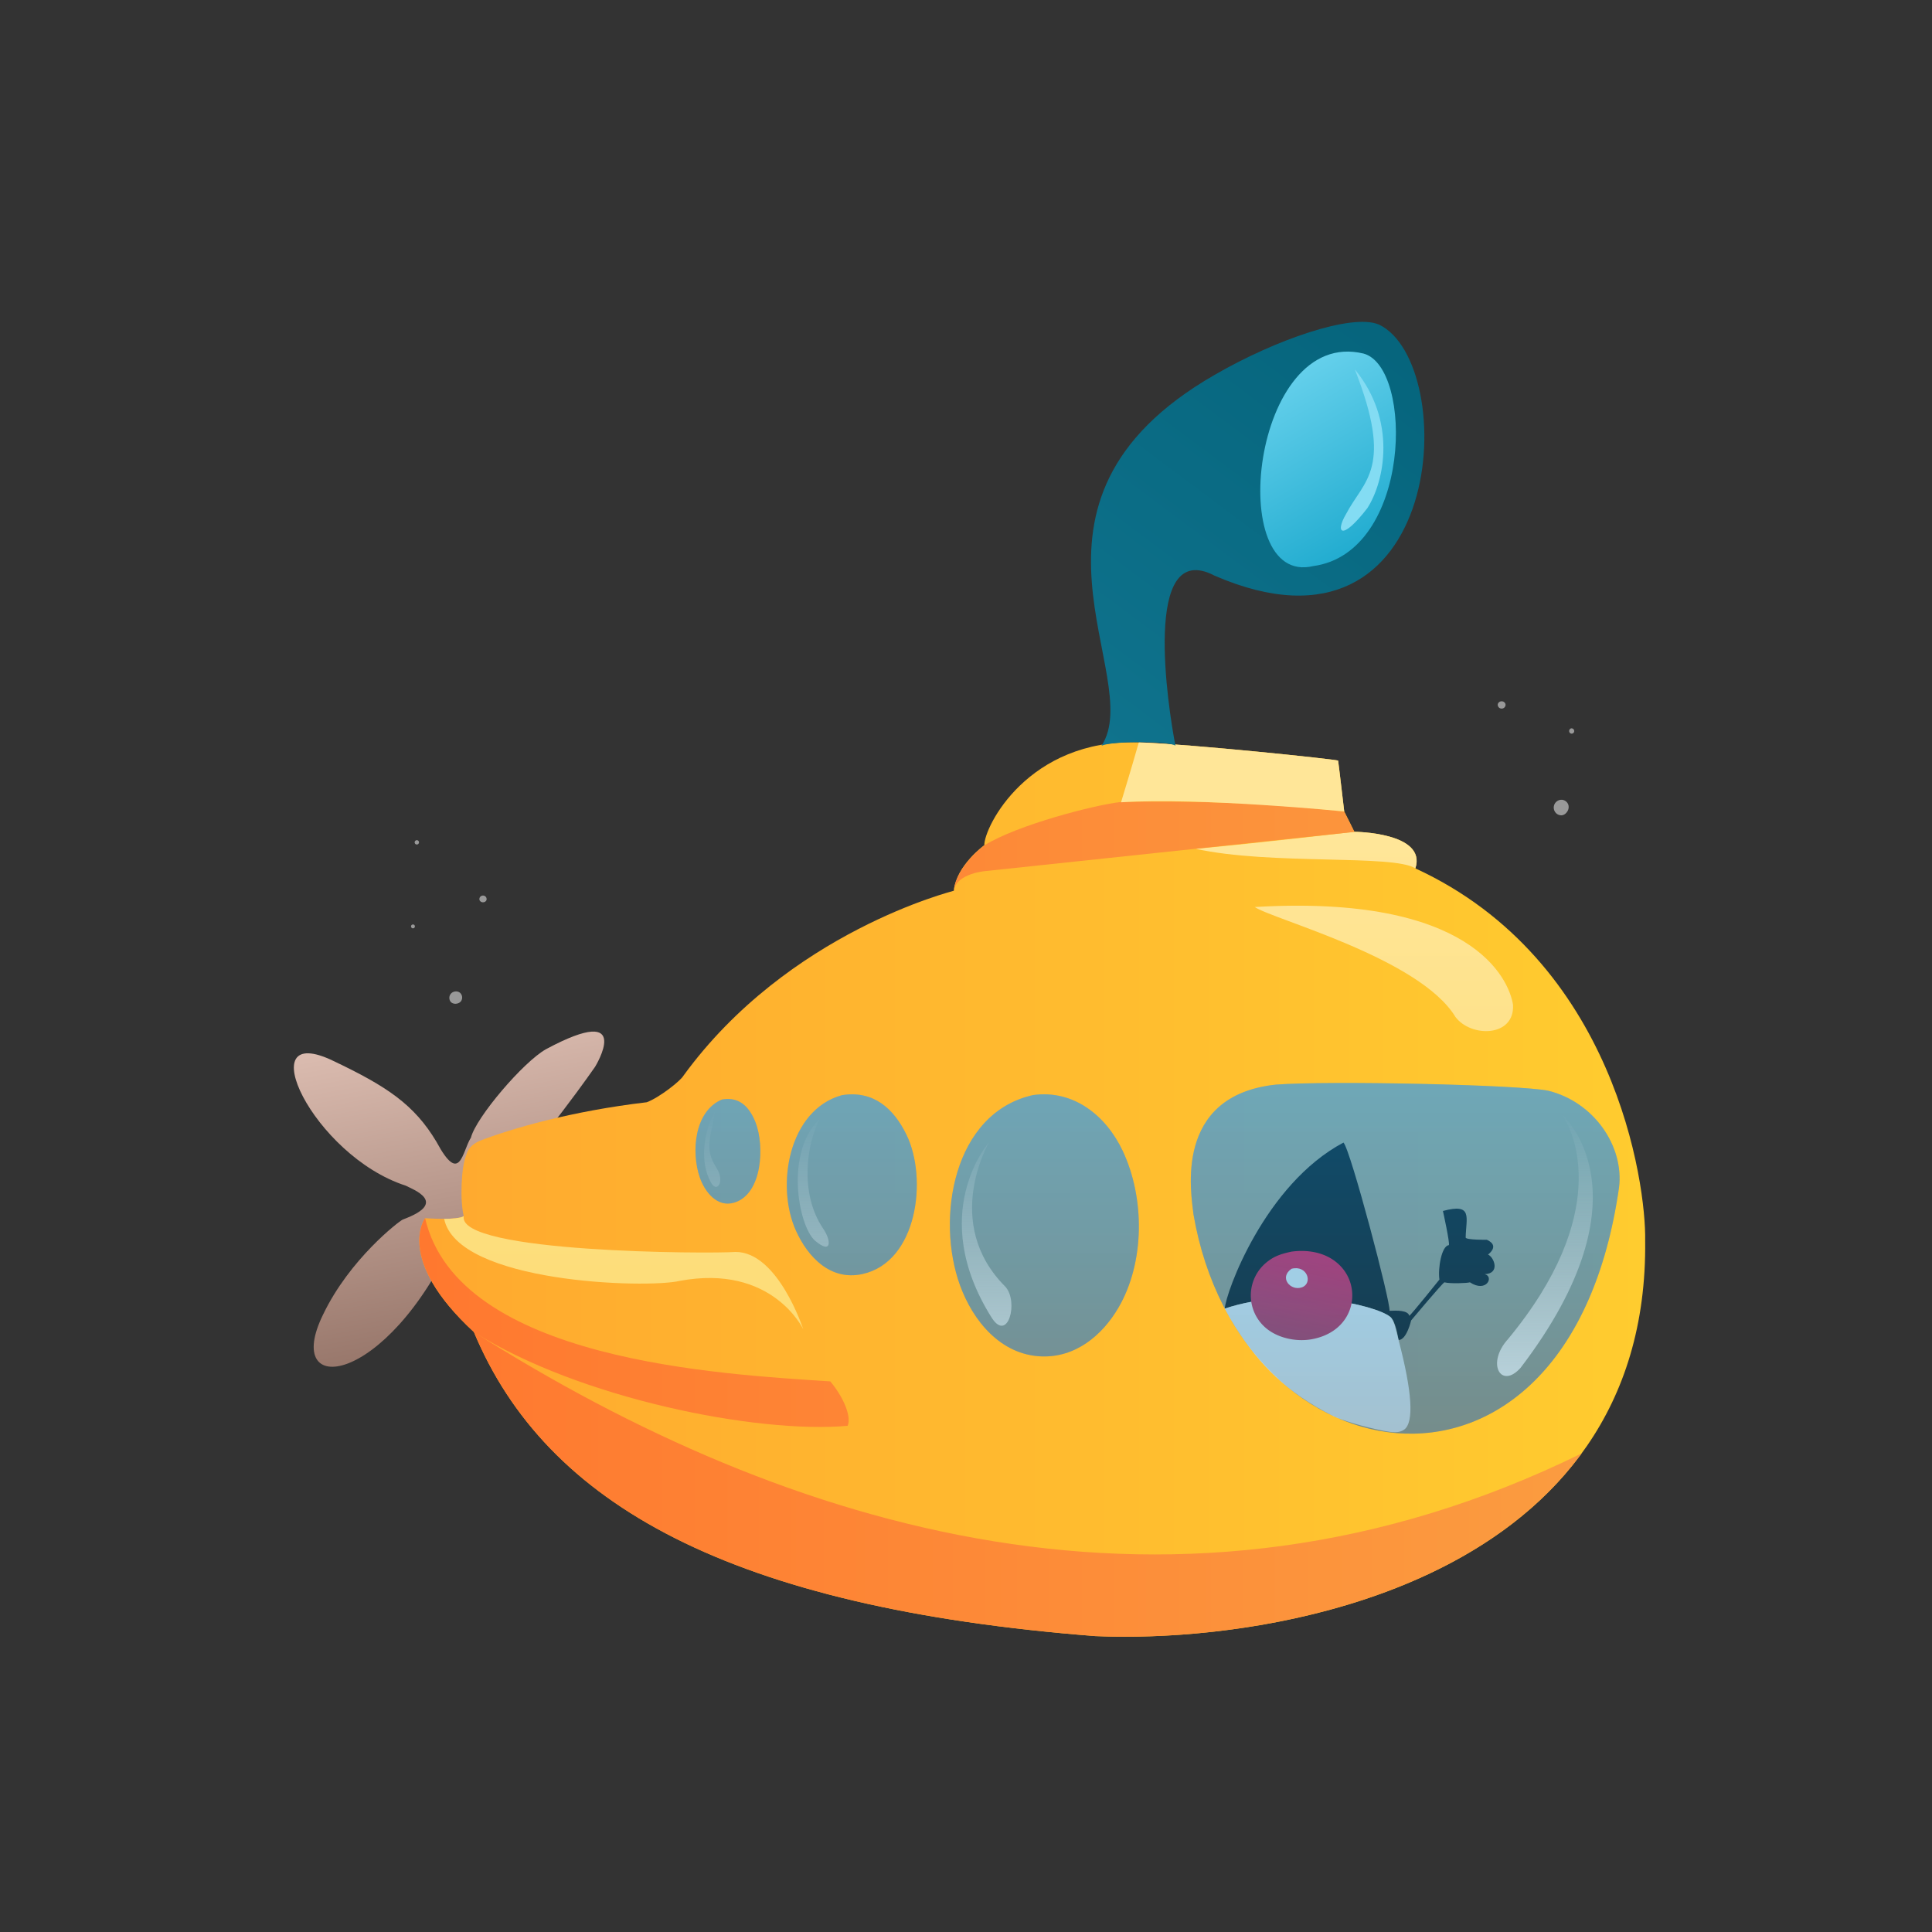 <?xml version="1.0" encoding="UTF-8" standalone="no"?>
<svg
   width="2000"
   height="2000"
   viewBox="52.5 0 2000 2000"
   version="1.1"
   id="svg22"
   sodipodi:docname="sapmachine.svg"
   inkscape:version="1.3.2 (091e20e, 2023-11-25)"
   xmlns:inkscape="http://www.inkscape.org/namespaces/inkscape"
   xmlns:sodipodi="http://sodipodi.sourceforge.net/DTD/sodipodi-0.dtd"
   xmlns="http://www.w3.org/2000/svg"
   xmlns:svg="http://www.w3.org/2000/svg">
  <rect x="52.5" y="0" width="2000" height="2000" fill="#333333" stroke="none"/>
  <sodipodi:namedview
     id="namedview22"
     pagecolor="#ffffff"
     bordercolor="#666666"
     borderopacity="1.0"
     inkscape:showpageshadow="2"
     inkscape:pageopacity="0.0"
     inkscape:pagecheckerboard="0"
     inkscape:deskcolor="#d1d1d1"
     inkscape:zoom="0.118"
     inkscape:cx="944.91525"
     inkscape:cy="576.27119"
     inkscape:window-width="1248"
     inkscape:window-height="408"
     inkscape:window-x="0"
     inkscape:window-y="38"
     inkscape:window-maximized="0"
     inkscape:current-layer="svg22" />
  <defs
     id="defs22">
    <style
       id="style1">
      .cls-1, .cls-10, .cls-11, .cls-12, .cls-13, .cls-14, .cls-15, .cls-16, .cls-17, .cls-2, .cls-3, .cls-4, .cls-5, .cls-6, .cls-7, .cls-8, .cls-9 {
        fill-rule: evenodd;
      }

      .cls-1 {
        fill: url(#linear-gradient);
      }

      .cls-2 {
        fill: url(#linear-gradient-2);
      }

      .cls-3 {
        fill: url(#linear-gradient-3);
      }

      .cls-4 {
        fill: url(#linear-gradient-4);
      }

      .cls-5 {
        fill: url(#linear-gradient-5);
      }

      .cls-6 {
        fill: #ffe698;
      }

      .cls-7 {
        fill: url(#linear-gradient-6);
      }

      .cls-8 {
        fill: url(#linear-gradient-7);
      }

      .cls-9 {
        fill: #83dcf3;
      }

      .cls-10 {
        fill: #959595;
        opacity: 0.8;
      }

      .cls-12, .cls-17 {
        fill: #fff;
      }

      .cls-13 {
        fill: url(#linear-gradient-8);
      }

      .cls-14 {
        opacity: 0.73;
        fill: url(#linear-gradient-9);
      }

      .cls-15 {
        fill: url(#linear-gradient-10);
      }

      .cls-16 {
        fill: #08a4e4;
        opacity: 0.45;
      }

      .cls-17 {
        opacity: 0.5;
      }
    </style>
    <linearGradient
       id="linear-gradient"
       x1="673.844"
       y1="788.281"
       x2="673.844"
       y2="436.656"
       gradientUnits="userSpaceOnUse">
      <stop
         offset="0"
         stop-color="#30bae9"
         id="stop1" />
      <stop
         offset="1"
         stop-color="#a7d9ea"
         id="stop2" />
    </linearGradient>
    <linearGradient
       id="linear-gradient-2"
       x1="547.934"
       y1="1414.88"
       x2="486.754"
       y2="1067.91"
       gradientUnits="userSpaceOnUse">
      <stop
         offset="0"
         stop-color="#937266"
         id="stop3" />
      <stop
         offset="1"
         stop-color="#dbbcb0"
         id="stop4" />
    </linearGradient>
    <linearGradient
       id="linear-gradient-3"
       x1="486.594"
       y1="1231.326"
       x2="1755.59"
       y2="1231.326"
       gradientUnits="userSpaceOnUse">
      <stop
         offset="0"
         stop-color="#ffa92f"
         id="stop5" />
      <stop
         offset="0.004"
         stop-color="#ffa92f"
         id="stop6" />
      <stop
         offset="1"
         stop-color="#ffcc2f"
         id="stop7" />
    </linearGradient>
    <linearGradient
       id="linear-gradient-4"
       x1="1065.561"
       y1="1376"
       x2="1065.561"
       y2="861.062"
       gradientUnits="userSpaceOnUse">
      <stop
         offset="0"
         stop-color="#fddc76"
         id="stop8" />
      <stop
         offset="1"
         stop-color="#ffe699"
         id="stop9" />
    </linearGradient>
    <linearGradient
       id="linear-gradient-5"
       x1="486.594"
       y1="1262.061"
       x2="1689.81"
       y2="1262.061"
       gradientUnits="userSpaceOnUse">
      <stop
         offset="0"
         stop-color="#ff782f"
         id="stop10" />
      <stop
         offset="0.001"
         stop-color="#ff782f"
         id="stop11" />
      <stop
         offset="1"
         stop-color="#fb9c40"
         id="stop12" />
    </linearGradient>
    <linearGradient
       id="linear-gradient-6"
       x1="1190.613"
       y1="771.938"
       x2="1518.267"
       y2="333.156"
       gradientUnits="userSpaceOnUse">
      <stop
         offset="0"
         stop-color="#0f738d"
         id="stop13" />
      <stop
         offset="1"
         stop-color="#05647c"
         id="stop14" />
    </linearGradient>
    <linearGradient
       id="linear-gradient-7"
       x1="1491.825"
       y1="587.281"
       x2="1362.895"
       y2="363.969"
       gradientUnits="userSpaceOnUse">
      <stop
         offset="0"
         stop-color="#16a6cb"
         id="stop15" />
      <stop
         offset="1"
         stop-color="#70d6f0"
         id="stop16" />
    </linearGradient>
    <linearGradient
       id="linear-gradient-8"
       x1="1389.389"
       y1="1387.31"
       x2="1410.301"
       y2="1294.97"
       gradientUnits="userSpaceOnUse">
      <stop
         offset="0"
         stop-color="#c5224c"
         id="stop17" />
      <stop
         offset="1"
         stop-color="#ff0042"
         id="stop18" />
    </linearGradient>
    <linearGradient
       id="linear-gradient-9"
       x1="1250.78"
       y1="1484.16"
       x2="1250.78"
       y2="1121.12"
       gradientUnits="userSpaceOnUse">
      <stop
         offset="0"
         stop-color="#377798"
         stop-opacity="0.631"
         id="stop19" />
      <stop
         offset="1"
         stop-color="#23b3fd"
         stop-opacity="0.6"
         id="stop20" />
    </linearGradient>
    <linearGradient
       id="linear-gradient-10"
       x1="1241.358"
       y1="1424.47"
       x2="1241.358"
       y2="1149.47"
       gradientUnits="userSpaceOnUse">
      <stop
         offset="0"
         stop-color="#b7d1da"
         id="stop21" />
      <stop
         offset="1"
         stop-color="#b7d1da"
         stop-opacity="0"
         id="stop22" />
    </linearGradient>
  </defs>
  <path
     id="propeller"
     class="cls-2"
     d="M522.909,1281.24c-70.7,154.4-178.686,166.59-135.969,79.61,27.437-57.31,78.33-96.47,82.63-98.46,48.107-17.58,9.913-31.25,2.965-34.99-96.053-31-162.813-171.77-74.658-129.01,55,26.2,83.377,44.97,106.436,83.6,24.716,45.98,26.541,9.77,35.689-4.31,5.359-21.03,54.224-78.38,77.707-91.55,92.9-49.86,50.766,18.3,50.766,18.3C652,1128,596,1206,522.909,1281.24Z" />
  <path
     id="body"
     class="cls-3"
     d="M1517.7,898.947c206.82,95.263,238.92,326.313,237.87,385.263,4.21,349.47-377.85,417.9-569.4,409.47-376.8-29.47-568.353-135.79-643.08-314.73-82.1-75.79-50.52-117.9-50.52-117.9s32.914,2.49,40-2.1c-4.019-16.27-2.679-50.53,2.488-62.97,1.913-6.89,5.741-10.91,13.395-14.74,33.489-13.01,95.682-31.06,173.567-40.19,13.288-5,35-22.23,37.89-27.37C868.663,964.21,1040.06,922.3,1039.87,922.105c2.3-25.837,31.77-47.464,31.57-47.081-0.19-19.139,45.36-110.239,159.98-106.6,56.14,2.1,203.55,17.574,206.29,18.947,0.46,2.38,6.32,52.632,6.32,52.632l10.52,21.052S1529.81,861.579,1517.7,898.947Z" />
  <path
     id="top_lights"
     data-name="top lights"
     class="cls-4"
     d="M1351.41,938.947c224.53-13.333,263.12,74.383,267.33,101.053,2.11,33.68-43.5,34.39-59.64,12.63C1521.91,991.579,1369.65,951.579,1351.41,938.947Zm166.29-40c-22.36-14.737-150.5-3.158-227.34-20.263,66.31-6.053,164.19-17.632,164.19-17.632S1529.81,861.579,1517.7,898.947ZM532.182,1259.11c-1.854,1.61-11.613,2.76-19.911,2.67C525.987,1328.29,722,1334,756,1326c96-18,128,50,128,50s-26-80-70-80c-26,2-288.516,1.22-281.435-37.05C532.444,1259,532.317,1259.06,532.182,1259.11Z" />
  <path
     id="bottom_lights"
     data-name="bottom lights"
     class="cls-5"
     d="M1039.87,922.105c3.11-26.636,31.84-47.105,31.77-47.081,34.01-21.077,114-41.866,141.54-44.849,135.07-2.807,230.85,10.088,230.85,10.088s10.66,20.921,10.52,20.921-380.47,40.395-380.47,40.395S1042.62,903.524,1039.87,922.105ZM912,1430c11.577,13.68,22.473,34.68,18,46-94.725,8.42-278.5-28.63-386.91-97.05-82.1-75.79-50.52-117.9-50.52-117.9C526.776,1408.42,798.33,1422.63,912,1430Zm777.8,74.56c-117.01,159.68-362.23,195.34-503.63,189.12-376.8-29.47-568.353-135.79-643.08-314.73C867.26,1584.21,1272.47,1709.47,1689.8,1504.56Z" />
  <path
     id="roof_light"
     data-name="roof light"
     class="cls-6"
     d="M1213.01,830.526c8.15-27.368,7.36-23.684,18.41-62.1,56.14,2.1,203.55,17.574,206.29,18.947,0.46,2.38,6.32,52.632,6.32,52.632S1295.1,825.263,1213.01,830.526Z" />
  <path
     id="rescope"
     class="cls-7"
     d="M1192.83,771.93C1239.67,700.351,1080,520,1310,388c62-36,142-64,170-52,84,40,71.26,364.268-170,260-76-40-48.12,138.005-40.69,175.93C1263.53,767.193,1203.62,766.93,1192.83,771.93Z" />
  <path
     id="recope_glass"
     data-name="recope glass"
     class="cls-8"
     d="M1464,366c-116-28-144,242-52,220C1514,572,1516,380,1464,366Z" />
  <path
     id="rescope_glass_light"
     data-name="rescope glass light"
     class="cls-9"
     d="M1454.98,382.316C1498.66,435.474,1485.89,498.105,1468,526c-26.84,34.737-33.58,25.474-22,6C1464.42,496.737,1495.5,485.474,1454.98,382.316Z" />
  <path
     id="window_background"
     data-name="window background"
     class="cls-10"
     d="M834.7,1162.11c9.218,23.69,7.328,73.97-22.174,82.83-17.722,5.33-30.45-11.25-35.575-25.99-9.075-26.11-5.844-68.66,22.945-80.73C817.994,1134.92,828.51,1146.18,834.7,1162.11Zm156.206,12.63c22.05,45.27,11.42,131.76-45.765,144.17-33.012,7.17-56.475-17.68-68.81-45.23-20.846-46.55-7.5-124.74,47.76-139.96C956.353,1128.61,977.424,1147.05,990.91,1174.74Zm223.91,16.84c22.85,48.62,22.91,115.21-4.48,162.1-16.96,29.03-44.79,51.87-79.96,50.45-42.06-1.7-70.71-36.82-84.08-73.6-25.04-68.89-7.28-178.5,75.66-196.92C1163.95,1127.8,1197.62,1154.98,1214.82,1191.58Zm158.34-68.77c53.68-4.21,251.55,0,282.07,6.31,47.53,11.69,78.54,57.63,73.29,100.1-51.57,362.1-392.29,308.13-440.52,27.94C1285.71,1236.11,1266.57,1134.29,1373.16,1122.81Z" />
  <path
     id="duke_top"
     data-name="duke top"
     class="cls-11"
     d="M1443.26,1182.78c-81.52,43.25-122.09,155.78-122.85,171.86,69.27-23.35,155-4.21,171.08,8.42,5.74,4.21,8.04,20.29,8.8,24.12,8.42,0,13.01-20.29,13.01-20.29s32.32-38.56,34.45-39.43c6.01,1.6,23.77.87,26.41,0,17.22,11.3,25.26-6.12,15.31-8.42,16.45-.76,9.56-17.8,3.44-20.28,9.38-7.66,4.78-12.64-1.15-15.32,0,0-21.62.2-22-2.29,0.38-20.86,7.84-35.98-23.54-27.56,0,0,7.46,33.68,6.12,35.41-7.46.57-11.48,23.92-9.76,35.59,0,0-29.09,36.37-31.19,37.52-1.34-5.75-12.82-5.56-20.48-5.17C1492.44,1349.09,1450.54,1190.05,1443.26,1182.78Z" />
  <path
     id="duke_bottom"
     data-name="duke bottom"
     class="cls-12"
     d="M1331,1373c-3.79-6.04-7.28-12.09-10.59-18.36,69.27-23.35,155-4.21,171.08,8.42,4.43,3.49,6.12,13.94,8.8,24.12,14.01,53.22,16.27,85.44,5.71,92.82-5.15,3.6-11.45,3.09-22,1-20.29-4.03-42.38-10.74-51-15-24.4-12.06-44.1-26.08-60-41C1358.44,1411.33,1344.49,1394.49,1331,1373Zm-10-18" />
  <path
     id="duke_nose"
     data-name="duke nose"
     class="cls-13"
     d="M1441.24,1311.77c21.43,24,12.37,66.81-30.89,74.62-16.18,2.92-35.81-1.24-48.22-12.34a44.2,44.2,0,0,1,1.99-67.67c8.06-6.45,15.39-8.49,25.18-10.67C1408.06,1293.12,1428.12,1297.09,1441.24,1311.77Z" />
  <path
     id="duke_nose_light"
     data-name="duke nose light"
     class="cls-12"
     d="M1400.29,1332.63c-11.67,4.22-24.21-10-10.79-19.21C1405.81,1309.21,1411.85,1328.45,1400.29,1332.63Z" />
  <path
     id="window_glass"
     data-name="window glass"
     class="cls-14"
     d="M834.7,1162.11c9.218,23.69,7.328,73.97-22.174,82.83-17.722,5.33-30.45-11.25-35.575-25.99-9.075-26.11-5.844-68.66,22.945-80.73C817.994,1134.92,828.51,1146.18,834.7,1162.11Zm156.206,12.63c22.05,45.27,11.42,131.76-45.765,144.17-33.012,7.17-56.475-17.68-68.81-45.23-20.846-46.55-7.5-124.74,47.76-139.96C956.353,1128.61,977.424,1147.05,990.91,1174.74Zm223.91,16.84c22.85,48.62,22.91,115.21-4.48,162.1-16.96,29.03-44.79,51.87-79.96,50.45-42.06-1.7-70.71-36.82-84.08-73.6-25.04-68.89-7.28-178.5,75.66-196.92C1163.95,1127.8,1197.62,1154.98,1214.82,1191.58Zm158.34-68.77c53.68-4.21,251.55,0,282.07,6.31,47.53,11.69,78.54,57.63,73.29,100.1-51.57,362.1-392.29,308.13-440.52,27.94C1285.71,1236.11,1266.57,1134.29,1373.16,1122.81Z" />
  <path
     id="window_glass_lights"
     data-name="window glass lights"
     class="cls-15"
     d="M792.883,1149.47c-14.033,26.67-14.735,55.44-4.911,73.69,6.315,13.33,15.436,0,6.315-14.04C780.955,1188.77,788.673,1176.84,792.883,1149.47Zm108.057,9.13c-35.785,33.68-22.453,109.47-4.912,125.61,18.244,15.44,16.84-.7,8.42-12.63C879.89,1235.09,887.608,1183.86,900.94,1158.6Zm175.42,23.86s-65.26,73.68,2.8,181.75c16.84,25.97,28.07-16.84,14.04-32.28C1027.24,1265.96,1076.36,1182.46,1076.36,1182.46Zm592.9-28.78s95.43,81.41-42.8,262.46c-20.35,22.46-35.78-4.91-12.63-30.18C1720.49,1256.84,1682.6,1171.93,1669.26,1153.68Z" />
  <path
     id="bubbles_light"
     data-name="bubbles light"
     class="cls-17"
     d="M529,1028a6.615,6.615,0,0,1,1,8c-2.241,3.64-8.323,4.19-11,1a6.634,6.634,0,0,1,0-8C521.3,1025.96,526.216,1025.34,529,1028Zm-49-71a2,2,0,1,1-2,2A2.01,2.01,0,0,1,480,957Zm5-87a2.236,2.236,0,1,1-3,1A2.247,2.247,0,0,1,485,870Zm70,58a3.583,3.583,0,0,1,1,4,3.69,3.69,0,0,1-3,2,3.823,3.823,0,0,1-4-2,3.6,3.6,0,0,1,1-4A3.828,3.828,0,0,1,555,928ZM1670,828a7.709,7.709,0,0,1,6,5,8.27,8.27,0,0,1-1,7c-0.72,1.158-2.76,3.823-6,4a7.767,7.767,0,0,1-7-4,8.067,8.067,0,0,1,0-8A7.945,7.945,0,0,1,1670,828Zm12-72a2.736,2.736,0,0,1-1,3,2.652,2.652,0,0,1-3,0,2.761,2.761,0,0,1-1-3,2.7,2.7,0,0,1,2-2A2.769,2.769,0,0,1,1682,756Zm-75-30a4.016,4.016,0,0,1,4,3,3.916,3.916,0,0,1-2,4,4.039,4.039,0,0,1-4,0,3.916,3.916,0,0,1-2-4A4.007,4.007,0,0,1,1607,726Z" />
</svg>
